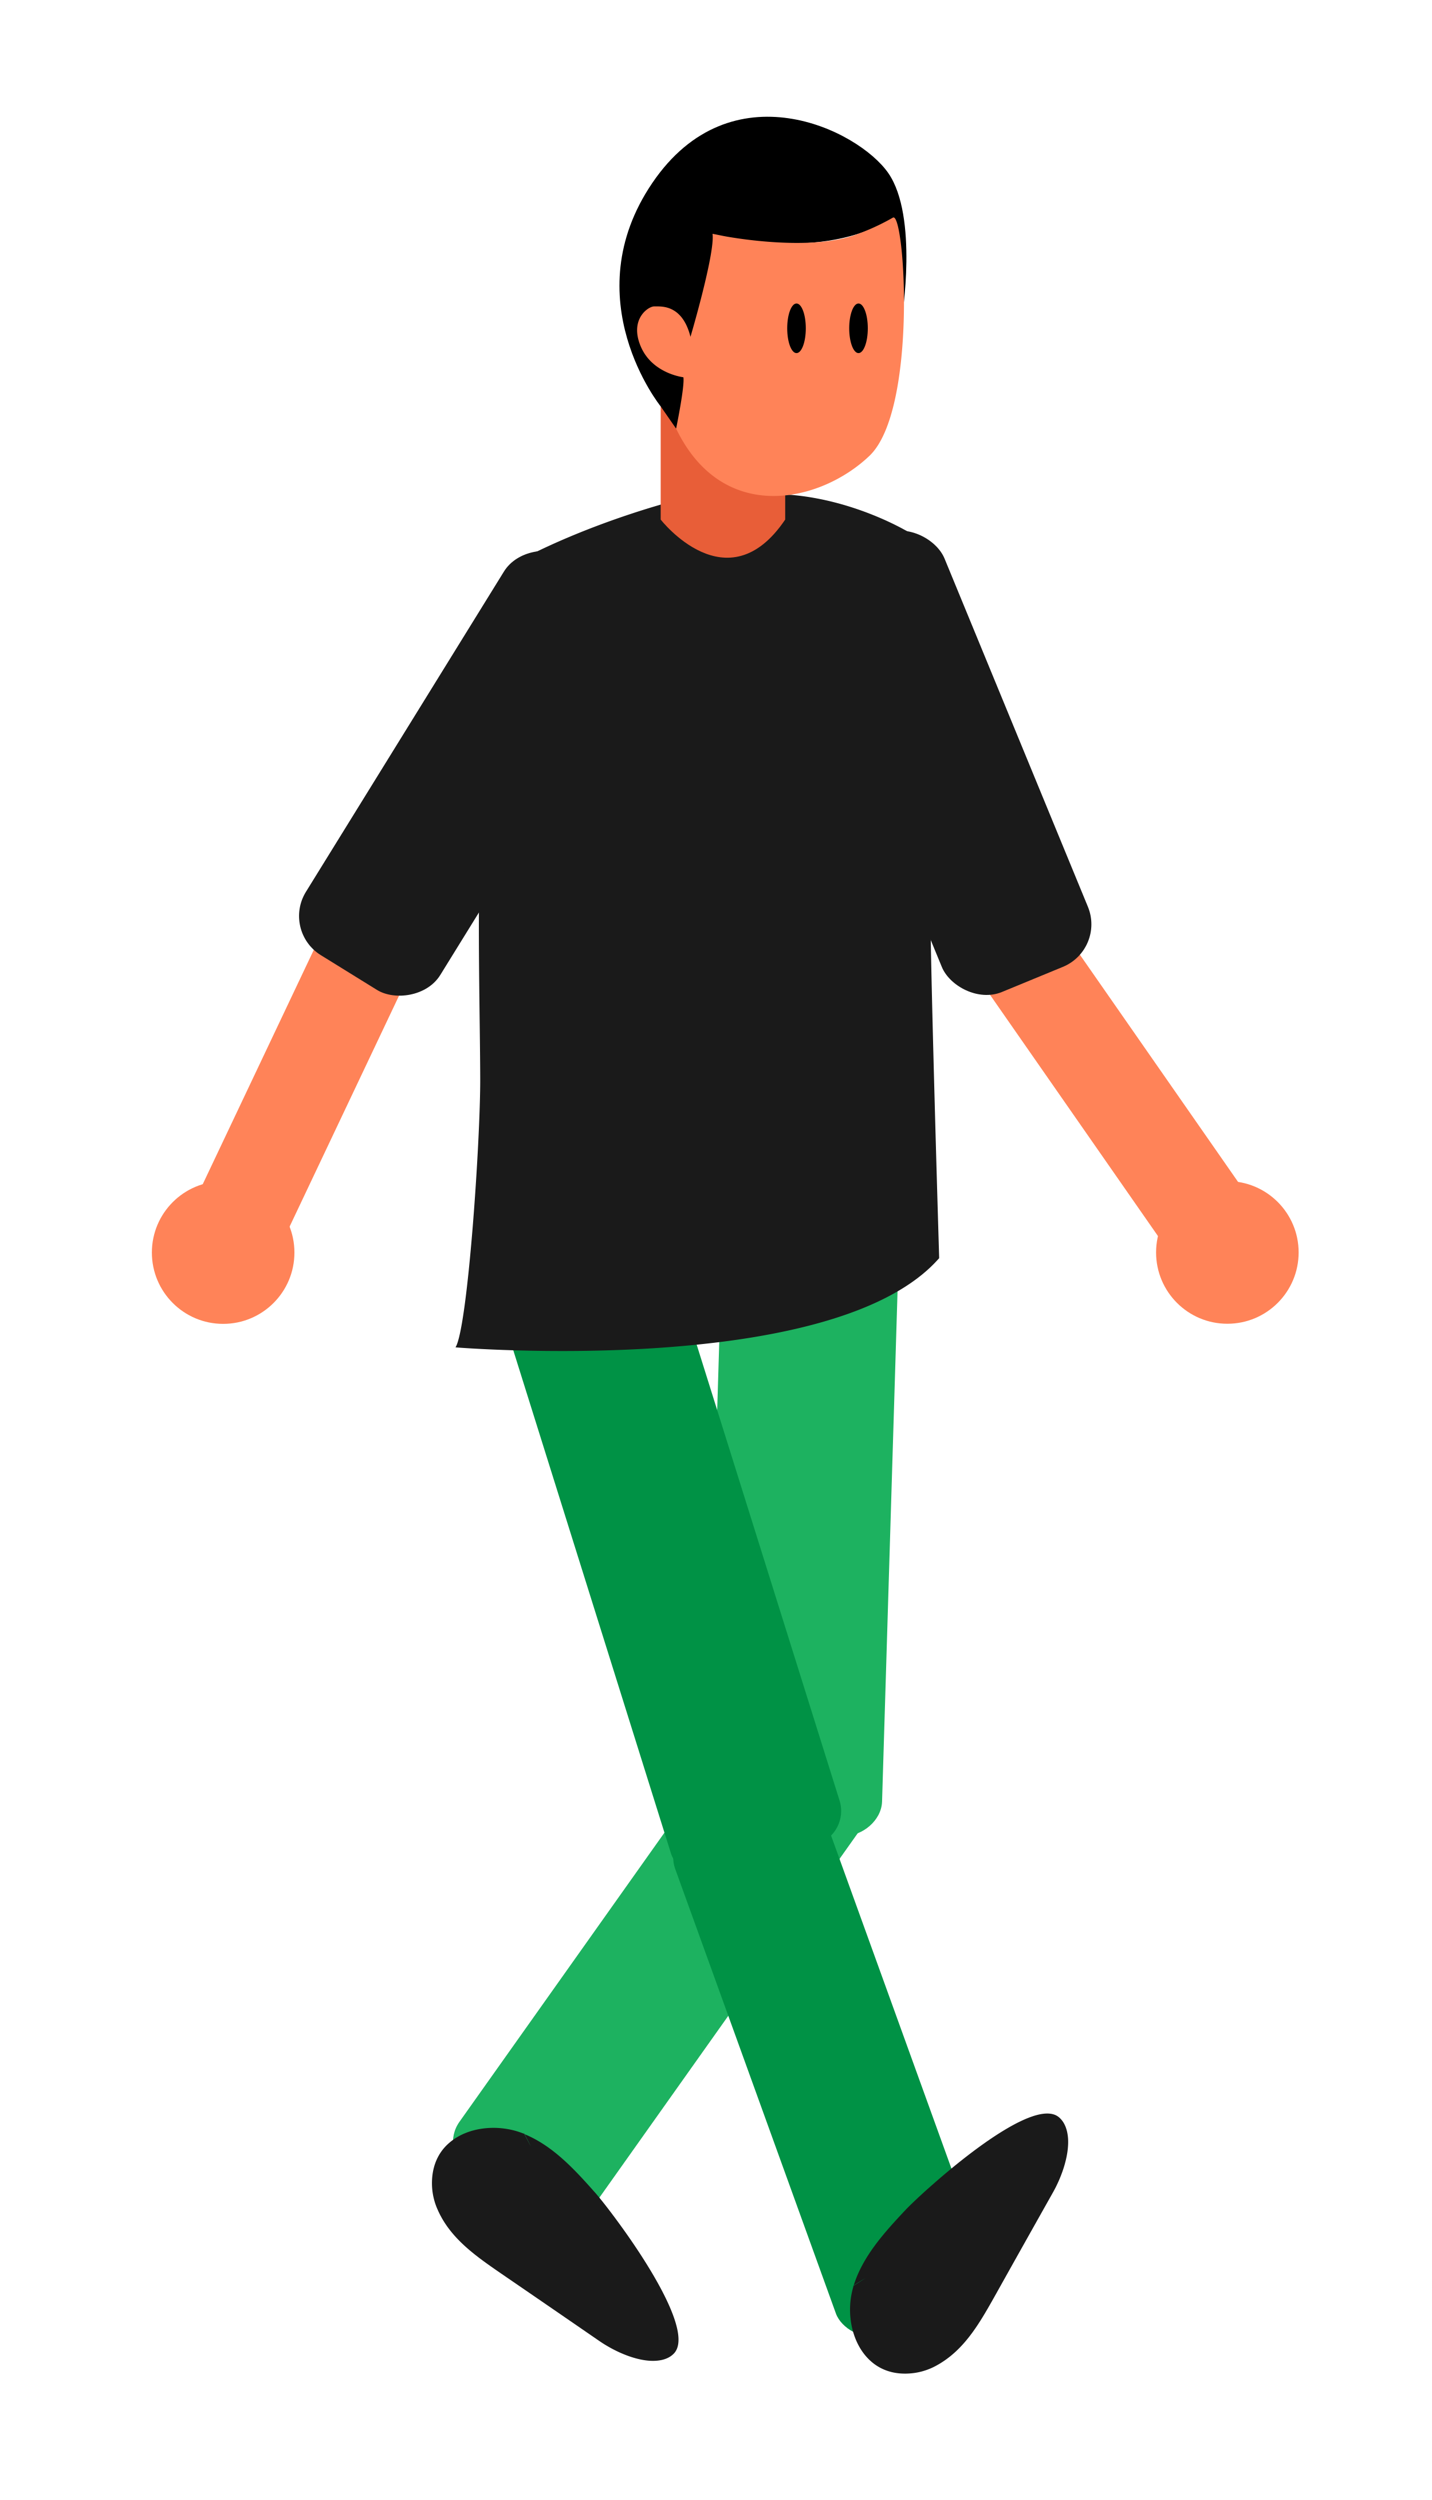 <svg xmlns="http://www.w3.org/2000/svg" viewBox="0 0 619 1080"><defs><style>.cls-1{fill:#1db260;}.cls-2{fill:#1a1a1a;}.cls-3{fill:#009245;}.cls-4{fill:#ff8358;}.cls-5{fill:#e85e38;}</style></defs><g id="calf_l"><rect class="cls-1" x="168.29" y="819.05" width="234.41" height="68.29" rx="15.1" transform="translate(-575.56 592.37) rotate(-54.65)"/><path class="cls-2" d="M291.05,1017c8.87-8.31-10.54-38.87-23.84-57-4.38-6-8.14-10.7-9.93-12.71-8.86-10-18.22-20.22-30.5-25.29,0,0,1.66,3.19,2.68,5.21-.6-1.05-1.51-2.76-2.8-5.25h0l.12,0-.48-.69c.11.22.23.42.35.63l-.08-.06c-.53-.21-1.11-.45-1.65-.62-10.29-3.63-23-2.28-30.8,4.59-4.65,4-7.59,10.07-7.39,18.14a27.85,27.85,0,0,0,2.47,10.71c5.39,12.28,16.39,19.93,27.05,27.28q21.42,14.67,42.76,29.36c7.12,4.89,15.76,8.43,22.69,8.62C285.49,1020,288.78,1019.17,291.05,1017Z"/></g><g id="thigh_l"><rect class="cls-1" x="215.58" y="623.06" width="262.16" height="76.37" rx="15.1" transform="translate(-324.83 987.63) rotate(-88.26)"/></g><g id="calf_r"><rect class="cls-3" x="327.19" y="772.81" width="68.29" height="234.41" rx="15.1" transform="matrix(0.94, -0.34, 0.34, 0.94, -283.55, 178.1)"/><path class="cls-2" d="M457.88,914.8c-9.07-8.09-37.76,14-54.65,28.88-5.62,4.9-9.92,9.07-11.77,11-9.13,9.72-18.49,20-22.44,32.65,0,0,3-1.93,5-3.13-1,.68-2.61,1.75-5,3.26h0a.61.61,0,0,0,.05-.12l-.65.54.6-.41-.06.08c-.16.55-.35,1.15-.46,1.7-2.7,10.58-.21,23.08,7.34,30.27,4.44,4.26,10.71,6.65,18.73,5.72a27.69,27.69,0,0,0,10.44-3.42c11.75-6.48,18.38-18.12,24.74-29.4q12.67-22.65,25.39-45.23c4.23-7.53,7-16.45,6.54-23.38C461.39,920.07,460.24,916.87,457.88,914.8Z"/></g><g id="thigh_r"><rect class="cls-3" x="253.54" y="547.58" width="76.37" height="262.16" rx="15.1" transform="translate(-189.65 118.34) rotate(-17.41)"/></g><g id="lower_arm_l" data-name="lower arm_l"><circle class="cls-4" cx="530.54" cy="541.07" r="30.81"/><rect class="cls-4" x="459.98" y="383.82" width="41.78" height="170.66" rx="19.89" transform="translate(-181.87 359.08) rotate(-34.86)"/></g><g id="upper_arm_l" data-name="upper arm_l"><rect class="cls-2" x="373.55" y="228.34" width="68.29" height="202.46" rx="19.89" transform="translate(-94.79 180.1) rotate(-22.39)"/></g><g id="body_1"><path class="cls-2" d="M292.48,216.11s-35.26,8.78-68,26c0,0-15.64,98.42-16.9,126.33s-.08,70.77,0,97.57-5.37,107.55-10.68,116.07c0,0,163.56,13.51,209.07-38.55,0,0-3.58-117.37-3.82-151s2.14-154.44-3.73-159S369.15,216.1,342,213.8A192.31,192.31,0,0,0,292.48,216.11Z"/></g><g id="lower_arm_r" data-name="lower arm_r"><circle class="cls-4" cx="96.46" cy="541.12" r="30.81"/><rect class="cls-4" x="45.54" y="448.26" width="170.66" height="41.78" rx="19.89" transform="translate(-349.12 386.43) rotate(-64.63)"/></g><g id="upper_arm_r" data-name="upper arm_r"><rect class="cls-2" x="102.84" y="299.94" width="202.46" height="68.29" rx="19.89" transform="translate(-187.4 331.86) rotate(-58.26)"/></g><g id="neck"><path class="cls-5" d="M285.59,175.57v48.89s28.82,37.08,53.82,0V179.58Z"/></g><g id="head"><path d="M312.5,102.08s42,10.89,73.26-7.59c0,0,3.93,31.16,4.08,42.84,0,0,7.16-43.71-5.84-62.52S316,29,282,79s3.59,96.57,3.59,96.57l6.67,9.6S306,158.26,309.5,148.63,312.5,102.08,312.5,102.08Z"/><path class="cls-4" d="M386,94c5.14-2.71,10.72,82.92-10.13,102.89s-63.31,30.28-83.61-11.72c0,0,3.8-18.45,3.14-22.19,0,0-13.44-1.52-18.44-13.34s3.36-17.36,5.88-17.27,12-1.26,15.63,13.14c0,0,10.69-36.14,9.53-44.51l5,1s37.35,7.26,58-1A99.42,99.42,0,0,0,386,94Z"/><ellipse cx="344.3" cy="141.83" rx="4.02" ry="10.72"/><ellipse cx="371.1" cy="141.83" rx="4.02" ry="10.72"/></g></svg>